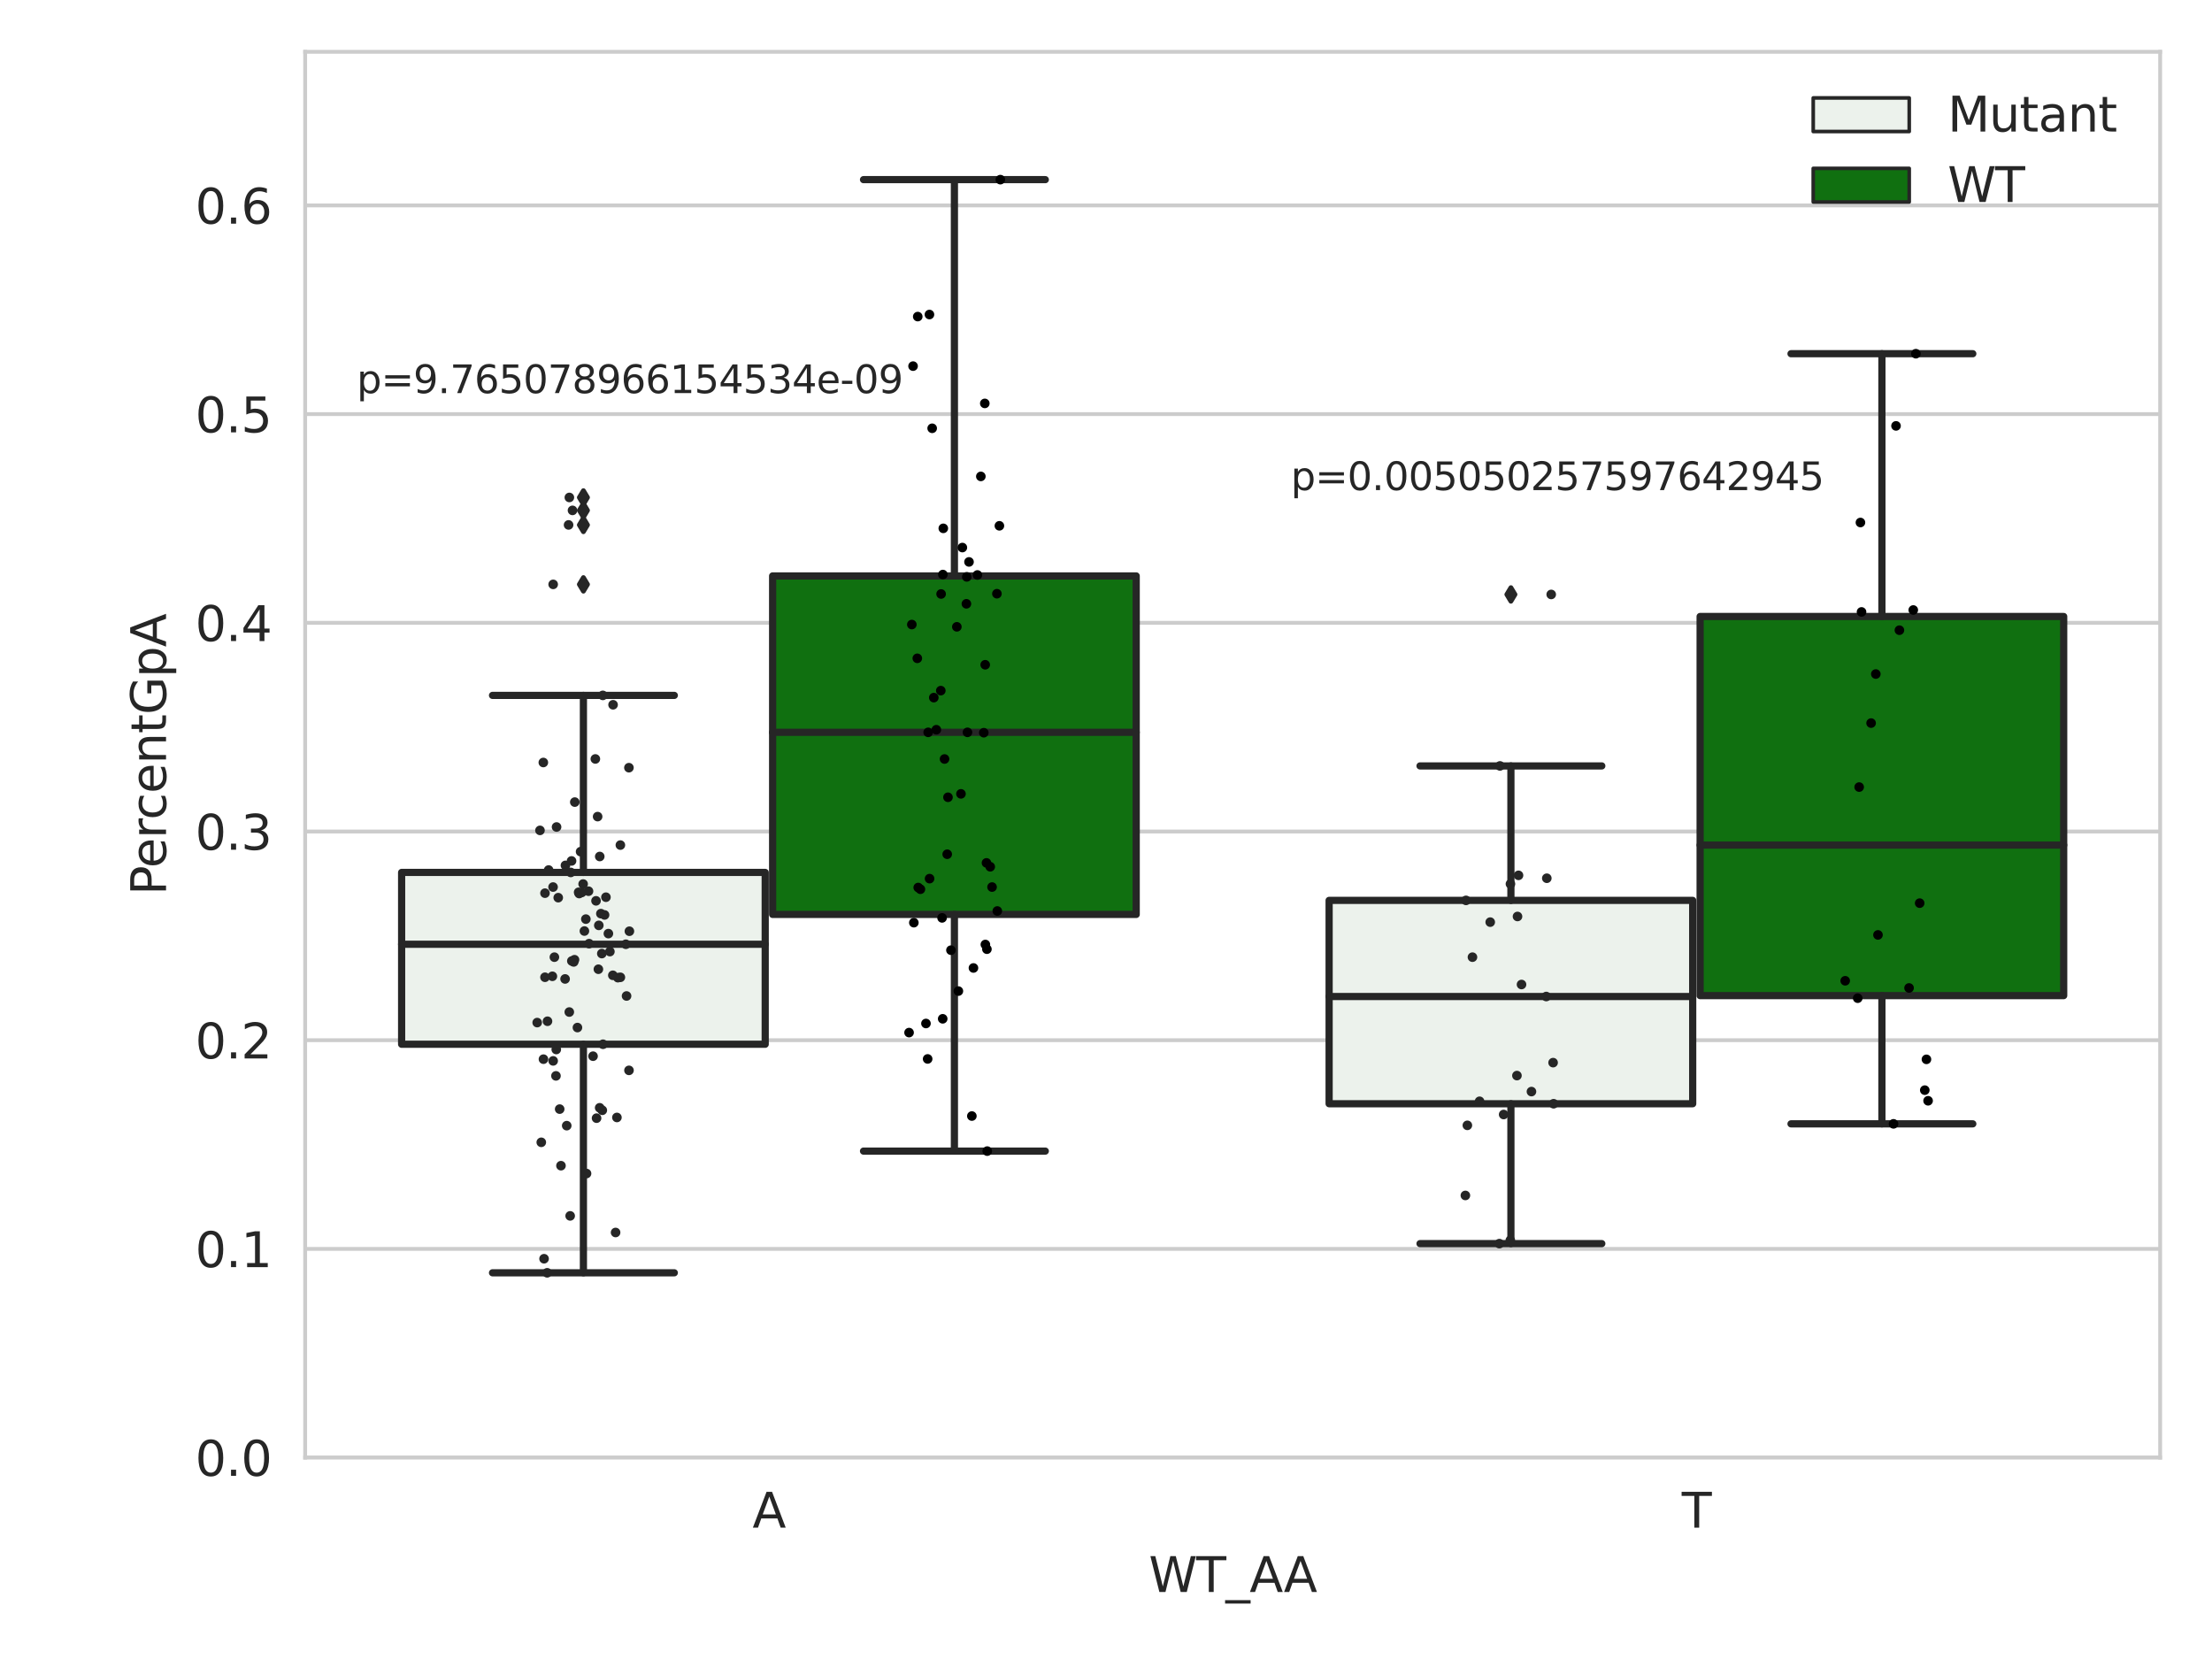 <?xml version="1.0" encoding="utf-8" standalone="no"?>
<!DOCTYPE svg PUBLIC "-//W3C//DTD SVG 1.1//EN"
  "http://www.w3.org/Graphics/SVG/1.1/DTD/svg11.dtd">
<svg xmlns:xlink="http://www.w3.org/1999/xlink" width="460.8pt" height="345.6pt" viewBox="0 0 460.8 345.6" xmlns="http://www.w3.org/2000/svg" version="1.1">
 <defs>
  <style type="text/css">*{stroke-linejoin: round; stroke-linecap: butt}</style>
 </defs>
 <g id="figure_1">
  <g id="patch_1">
   <path d="M 0 345.6 
L 460.8 345.6 
L 460.8 0 
L 0 0 
z
" style="fill: #ffffff"/>
  </g>
  <g id="axes_1">
   <g id="patch_2">
    <path d="M 63.571 303.64 
L 450 303.64 
L 450 10.8 
L 63.571 10.8 
z
" style="fill: #ffffff"/>
   </g>
   <g id="matplotlib.axis_1">
    <g id="xtick_1">
     <g id="text_1">
      <!-- A -->
      <g style="fill: #262626" transform="translate(156.758 318.238)scale(0.1 -0.1)">
       <defs>
        <path id="DejaVuSans-41" d="M 2188 4044 
L 1331 1722 
L 3047 1722 
L 2188 4044 
z
M 1831 4666 
L 2547 4666 
L 4325 0 
L 3669 0 
L 3244 1197 
L 1141 1197 
L 716 0 
L 50 0 
L 1831 4666 
z
" transform="scale(0.016)"/>
       </defs>
       <use xlink:href="#DejaVuSans-41"/>
      </g>
     </g>
    </g>
    <g id="xtick_2">
     <g id="text_2">
      <!-- T -->
      <g style="fill: #262626" transform="translate(350.339 318.238)scale(0.1 -0.1)">
       <defs>
        <path id="DejaVuSans-54" d="M -19 4666 
L 3928 4666 
L 3928 4134 
L 2272 4134 
L 2272 0 
L 1638 0 
L 1638 4134 
L -19 4134 
L -19 4666 
z
" transform="scale(0.016)"/>
       </defs>
       <use xlink:href="#DejaVuSans-54"/>
      </g>
     </g>
    </g>
    <g id="text_3">
     <!-- WT_AA -->
     <g style="fill: #262626" transform="translate(239.31 331.638)scale(0.1 -0.1)">
      <defs>
       <path id="DejaVuSans-57" d="M 213 4666 
L 850 4666 
L 1831 722 
L 2809 4666 
L 3519 4666 
L 4500 722 
L 5478 4666 
L 6119 4666 
L 4947 0 
L 4153 0 
L 3169 4050 
L 2175 0 
L 1381 0 
L 213 4666 
z
" transform="scale(0.016)"/>
       <path id="DejaVuSans-5f" d="M 3263 -1063 
L 3263 -1509 
L -63 -1509 
L -63 -1063 
L 3263 -1063 
z
" transform="scale(0.016)"/>
      </defs>
      <use xlink:href="#DejaVuSans-57"/>
      <use xlink:href="#DejaVuSans-54" x="98.877"/>
      <use xlink:href="#DejaVuSans-5f" x="159.961"/>
      <use xlink:href="#DejaVuSans-41" x="209.961"/>
      <use xlink:href="#DejaVuSans-41" x="281.119"/>
     </g>
    </g>
   </g>
   <g id="matplotlib.axis_2">
    <g id="ytick_1">
     <g id="line2d_1">
      <path d="M 63.571 303.64 
L 450 303.64 
" clip-path="url(#p029be965ed)" style="fill: none; stroke: #cccccc; stroke-width: 0.8; stroke-linecap: round"/>
     </g>
     <g id="text_4">
      <!-- 0.0 -->
      <g style="fill: #262626" transform="translate(40.668 307.439)scale(0.1 -0.1)">
       <defs>
        <path id="DejaVuSans-30" d="M 2034 4250 
Q 1547 4250 1301 3770 
Q 1056 3291 1056 2328 
Q 1056 1369 1301 889 
Q 1547 409 2034 409 
Q 2525 409 2770 889 
Q 3016 1369 3016 2328 
Q 3016 3291 2770 3770 
Q 2525 4250 2034 4250 
z
M 2034 4750 
Q 2819 4750 3233 4129 
Q 3647 3509 3647 2328 
Q 3647 1150 3233 529 
Q 2819 -91 2034 -91 
Q 1250 -91 836 529 
Q 422 1150 422 2328 
Q 422 3509 836 4129 
Q 1250 4750 2034 4750 
z
" transform="scale(0.016)"/>
        <path id="DejaVuSans-2e" d="M 684 794 
L 1344 794 
L 1344 0 
L 684 0 
L 684 794 
z
" transform="scale(0.016)"/>
       </defs>
       <use xlink:href="#DejaVuSans-30"/>
       <use xlink:href="#DejaVuSans-2e" x="63.623"/>
       <use xlink:href="#DejaVuSans-30" x="95.41"/>
      </g>
     </g>
    </g>
    <g id="ytick_2">
     <g id="line2d_2">
      <path d="M 63.571 260.165 
L 450 260.165 
" clip-path="url(#p029be965ed)" style="fill: none; stroke: #cccccc; stroke-width: 0.8; stroke-linecap: round"/>
     </g>
     <g id="text_5">
      <!-- 0.1 -->
      <g style="fill: #262626" transform="translate(40.668 263.965)scale(0.1 -0.1)">
       <defs>
        <path id="DejaVuSans-31" d="M 794 531 
L 1825 531 
L 1825 4091 
L 703 3866 
L 703 4441 
L 1819 4666 
L 2450 4666 
L 2450 531 
L 3481 531 
L 3481 0 
L 794 0 
L 794 531 
z
" transform="scale(0.016)"/>
       </defs>
       <use xlink:href="#DejaVuSans-30"/>
       <use xlink:href="#DejaVuSans-2e" x="63.623"/>
       <use xlink:href="#DejaVuSans-31" x="95.41"/>
      </g>
     </g>
    </g>
    <g id="ytick_3">
     <g id="line2d_3">
      <path d="M 63.571 216.691 
L 450 216.691 
" clip-path="url(#p029be965ed)" style="fill: none; stroke: #cccccc; stroke-width: 0.8; stroke-linecap: round"/>
     </g>
     <g id="text_6">
      <!-- 0.2 -->
      <g style="fill: #262626" transform="translate(40.668 220.49)scale(0.1 -0.1)">
       <defs>
        <path id="DejaVuSans-32" d="M 1228 531 
L 3431 531 
L 3431 0 
L 469 0 
L 469 531 
Q 828 903 1448 1529 
Q 2069 2156 2228 2338 
Q 2531 2678 2651 2914 
Q 2772 3150 2772 3378 
Q 2772 3750 2511 3984 
Q 2250 4219 1831 4219 
Q 1534 4219 1204 4116 
Q 875 4013 500 3803 
L 500 4441 
Q 881 4594 1212 4672 
Q 1544 4750 1819 4750 
Q 2544 4750 2975 4387 
Q 3406 4025 3406 3419 
Q 3406 3131 3298 2873 
Q 3191 2616 2906 2266 
Q 2828 2175 2409 1742 
Q 1991 1309 1228 531 
z
" transform="scale(0.016)"/>
       </defs>
       <use xlink:href="#DejaVuSans-30"/>
       <use xlink:href="#DejaVuSans-2e" x="63.623"/>
       <use xlink:href="#DejaVuSans-32" x="95.41"/>
      </g>
     </g>
    </g>
    <g id="ytick_4">
     <g id="line2d_4">
      <path d="M 63.571 173.216 
L 450 173.216 
" clip-path="url(#p029be965ed)" style="fill: none; stroke: #cccccc; stroke-width: 0.8; stroke-linecap: round"/>
     </g>
     <g id="text_7">
      <!-- 0.3 -->
      <g style="fill: #262626" transform="translate(40.668 177.015)scale(0.1 -0.1)">
       <defs>
        <path id="DejaVuSans-33" d="M 2597 2516 
Q 3050 2419 3304 2112 
Q 3559 1806 3559 1356 
Q 3559 666 3084 287 
Q 2609 -91 1734 -91 
Q 1441 -91 1130 -33 
Q 819 25 488 141 
L 488 750 
Q 750 597 1062 519 
Q 1375 441 1716 441 
Q 2309 441 2620 675 
Q 2931 909 2931 1356 
Q 2931 1769 2642 2001 
Q 2353 2234 1838 2234 
L 1294 2234 
L 1294 2753 
L 1863 2753 
Q 2328 2753 2575 2939 
Q 2822 3125 2822 3475 
Q 2822 3834 2567 4026 
Q 2313 4219 1838 4219 
Q 1578 4219 1281 4162 
Q 984 4106 628 3988 
L 628 4550 
Q 988 4650 1302 4700 
Q 1616 4750 1894 4750 
Q 2613 4750 3031 4423 
Q 3450 4097 3450 3541 
Q 3450 3153 3228 2886 
Q 3006 2619 2597 2516 
z
" transform="scale(0.016)"/>
       </defs>
       <use xlink:href="#DejaVuSans-30"/>
       <use xlink:href="#DejaVuSans-2e" x="63.623"/>
       <use xlink:href="#DejaVuSans-33" x="95.41"/>
      </g>
     </g>
    </g>
    <g id="ytick_5">
     <g id="line2d_5">
      <path d="M 63.571 129.741 
L 450 129.741 
" clip-path="url(#p029be965ed)" style="fill: none; stroke: #cccccc; stroke-width: 0.8; stroke-linecap: round"/>
     </g>
     <g id="text_8">
      <!-- 0.4 -->
      <g style="fill: #262626" transform="translate(40.668 133.541)scale(0.1 -0.1)">
       <defs>
        <path id="DejaVuSans-34" d="M 2419 4116 
L 825 1625 
L 2419 1625 
L 2419 4116 
z
M 2253 4666 
L 3047 4666 
L 3047 1625 
L 3713 1625 
L 3713 1100 
L 3047 1100 
L 3047 0 
L 2419 0 
L 2419 1100 
L 313 1100 
L 313 1709 
L 2253 4666 
z
" transform="scale(0.016)"/>
       </defs>
       <use xlink:href="#DejaVuSans-30"/>
       <use xlink:href="#DejaVuSans-2e" x="63.623"/>
       <use xlink:href="#DejaVuSans-34" x="95.41"/>
      </g>
     </g>
    </g>
    <g id="ytick_6">
     <g id="line2d_6">
      <path d="M 63.571 86.267 
L 450 86.267 
" clip-path="url(#p029be965ed)" style="fill: none; stroke: #cccccc; stroke-width: 0.8; stroke-linecap: round"/>
     </g>
     <g id="text_9">
      <!-- 0.5 -->
      <g style="fill: #262626" transform="translate(40.668 90.066)scale(0.1 -0.1)">
       <defs>
        <path id="DejaVuSans-35" d="M 691 4666 
L 3169 4666 
L 3169 4134 
L 1269 4134 
L 1269 2991 
Q 1406 3038 1543 3061 
Q 1681 3084 1819 3084 
Q 2600 3084 3056 2656 
Q 3513 2228 3513 1497 
Q 3513 744 3044 326 
Q 2575 -91 1722 -91 
Q 1428 -91 1123 -41 
Q 819 9 494 109 
L 494 744 
Q 775 591 1075 516 
Q 1375 441 1709 441 
Q 2250 441 2565 725 
Q 2881 1009 2881 1497 
Q 2881 1984 2565 2268 
Q 2250 2553 1709 2553 
Q 1456 2553 1204 2497 
Q 953 2441 691 2322 
L 691 4666 
z
" transform="scale(0.016)"/>
       </defs>
       <use xlink:href="#DejaVuSans-30"/>
       <use xlink:href="#DejaVuSans-2e" x="63.623"/>
       <use xlink:href="#DejaVuSans-35" x="95.41"/>
      </g>
     </g>
    </g>
    <g id="ytick_7">
     <g id="line2d_7">
      <path d="M 63.571 42.792 
L 450 42.792 
" clip-path="url(#p029be965ed)" style="fill: none; stroke: #cccccc; stroke-width: 0.8; stroke-linecap: round"/>
     </g>
     <g id="text_10">
      <!-- 0.6 -->
      <g style="fill: #262626" transform="translate(40.668 46.591)scale(0.1 -0.1)">
       <defs>
        <path id="DejaVuSans-36" d="M 2113 2584 
Q 1688 2584 1439 2293 
Q 1191 2003 1191 1497 
Q 1191 994 1439 701 
Q 1688 409 2113 409 
Q 2538 409 2786 701 
Q 3034 994 3034 1497 
Q 3034 2003 2786 2293 
Q 2538 2584 2113 2584 
z
M 3366 4563 
L 3366 3988 
Q 3128 4100 2886 4159 
Q 2644 4219 2406 4219 
Q 1781 4219 1451 3797 
Q 1122 3375 1075 2522 
Q 1259 2794 1537 2939 
Q 1816 3084 2150 3084 
Q 2853 3084 3261 2657 
Q 3669 2231 3669 1497 
Q 3669 778 3244 343 
Q 2819 -91 2113 -91 
Q 1303 -91 875 529 
Q 447 1150 447 2328 
Q 447 3434 972 4092 
Q 1497 4750 2381 4750 
Q 2619 4750 2861 4703 
Q 3103 4656 3366 4563 
z
" transform="scale(0.016)"/>
       </defs>
       <use xlink:href="#DejaVuSans-30"/>
       <use xlink:href="#DejaVuSans-2e" x="63.623"/>
       <use xlink:href="#DejaVuSans-36" x="95.41"/>
      </g>
     </g>
    </g>
    <g id="text_11">
     <!-- PercentGpA -->
     <g style="fill: #262626" transform="translate(34.588 186.497)rotate(-90)scale(0.1 -0.1)">
      <defs>
       <path id="DejaVuSans-50" d="M 1259 4147 
L 1259 2394 
L 2053 2394 
Q 2494 2394 2734 2622 
Q 2975 2850 2975 3272 
Q 2975 3691 2734 3919 
Q 2494 4147 2053 4147 
L 1259 4147 
z
M 628 4666 
L 2053 4666 
Q 2838 4666 3239 4311 
Q 3641 3956 3641 3272 
Q 3641 2581 3239 2228 
Q 2838 1875 2053 1875 
L 1259 1875 
L 1259 0 
L 628 0 
L 628 4666 
z
" transform="scale(0.016)"/>
       <path id="DejaVuSans-65" d="M 3597 1894 
L 3597 1613 
L 953 1613 
Q 991 1019 1311 708 
Q 1631 397 2203 397 
Q 2534 397 2845 478 
Q 3156 559 3463 722 
L 3463 178 
Q 3153 47 2828 -22 
Q 2503 -91 2169 -91 
Q 1331 -91 842 396 
Q 353 884 353 1716 
Q 353 2575 817 3079 
Q 1281 3584 2069 3584 
Q 2775 3584 3186 3129 
Q 3597 2675 3597 1894 
z
M 3022 2063 
Q 3016 2534 2758 2815 
Q 2500 3097 2075 3097 
Q 1594 3097 1305 2825 
Q 1016 2553 972 2059 
L 3022 2063 
z
" transform="scale(0.016)"/>
       <path id="DejaVuSans-72" d="M 2631 2963 
Q 2534 3019 2420 3045 
Q 2306 3072 2169 3072 
Q 1681 3072 1420 2755 
Q 1159 2438 1159 1844 
L 1159 0 
L 581 0 
L 581 3500 
L 1159 3500 
L 1159 2956 
Q 1341 3275 1631 3429 
Q 1922 3584 2338 3584 
Q 2397 3584 2469 3576 
Q 2541 3569 2628 3553 
L 2631 2963 
z
" transform="scale(0.016)"/>
       <path id="DejaVuSans-63" d="M 3122 3366 
L 3122 2828 
Q 2878 2963 2633 3030 
Q 2388 3097 2138 3097 
Q 1578 3097 1268 2742 
Q 959 2388 959 1747 
Q 959 1106 1268 751 
Q 1578 397 2138 397 
Q 2388 397 2633 464 
Q 2878 531 3122 666 
L 3122 134 
Q 2881 22 2623 -34 
Q 2366 -91 2075 -91 
Q 1284 -91 818 406 
Q 353 903 353 1747 
Q 353 2603 823 3093 
Q 1294 3584 2113 3584 
Q 2378 3584 2631 3529 
Q 2884 3475 3122 3366 
z
" transform="scale(0.016)"/>
       <path id="DejaVuSans-6e" d="M 3513 2113 
L 3513 0 
L 2938 0 
L 2938 2094 
Q 2938 2591 2744 2837 
Q 2550 3084 2163 3084 
Q 1697 3084 1428 2787 
Q 1159 2491 1159 1978 
L 1159 0 
L 581 0 
L 581 3500 
L 1159 3500 
L 1159 2956 
Q 1366 3272 1645 3428 
Q 1925 3584 2291 3584 
Q 2894 3584 3203 3211 
Q 3513 2838 3513 2113 
z
" transform="scale(0.016)"/>
       <path id="DejaVuSans-74" d="M 1172 4494 
L 1172 3500 
L 2356 3500 
L 2356 3053 
L 1172 3053 
L 1172 1153 
Q 1172 725 1289 603 
Q 1406 481 1766 481 
L 2356 481 
L 2356 0 
L 1766 0 
Q 1100 0 847 248 
Q 594 497 594 1153 
L 594 3053 
L 172 3053 
L 172 3500 
L 594 3500 
L 594 4494 
L 1172 4494 
z
" transform="scale(0.016)"/>
       <path id="DejaVuSans-47" d="M 3809 666 
L 3809 1919 
L 2778 1919 
L 2778 2438 
L 4434 2438 
L 4434 434 
Q 4069 175 3628 42 
Q 3188 -91 2688 -91 
Q 1594 -91 976 548 
Q 359 1188 359 2328 
Q 359 3472 976 4111 
Q 1594 4750 2688 4750 
Q 3144 4750 3555 4637 
Q 3966 4525 4313 4306 
L 4313 3634 
Q 3963 3931 3569 4081 
Q 3175 4231 2741 4231 
Q 1884 4231 1454 3753 
Q 1025 3275 1025 2328 
Q 1025 1384 1454 906 
Q 1884 428 2741 428 
Q 3075 428 3337 486 
Q 3600 544 3809 666 
z
" transform="scale(0.016)"/>
       <path id="DejaVuSans-70" d="M 1159 525 
L 1159 -1331 
L 581 -1331 
L 581 3500 
L 1159 3500 
L 1159 2969 
Q 1341 3281 1617 3432 
Q 1894 3584 2278 3584 
Q 2916 3584 3314 3078 
Q 3713 2572 3713 1747 
Q 3713 922 3314 415 
Q 2916 -91 2278 -91 
Q 1894 -91 1617 61 
Q 1341 213 1159 525 
z
M 3116 1747 
Q 3116 2381 2855 2742 
Q 2594 3103 2138 3103 
Q 1681 3103 1420 2742 
Q 1159 2381 1159 1747 
Q 1159 1113 1420 752 
Q 1681 391 2138 391 
Q 2594 391 2855 752 
Q 3116 1113 3116 1747 
z
" transform="scale(0.016)"/>
      </defs>
      <use xlink:href="#DejaVuSans-50"/>
      <use xlink:href="#DejaVuSans-65" x="56.678"/>
      <use xlink:href="#DejaVuSans-72" x="118.201"/>
      <use xlink:href="#DejaVuSans-63" x="157.064"/>
      <use xlink:href="#DejaVuSans-65" x="212.045"/>
      <use xlink:href="#DejaVuSans-6e" x="273.568"/>
      <use xlink:href="#DejaVuSans-74" x="336.947"/>
      <use xlink:href="#DejaVuSans-47" x="376.156"/>
      <use xlink:href="#DejaVuSans-70" x="453.646"/>
      <use xlink:href="#DejaVuSans-41" x="517.123"/>
     </g>
    </g>
   </g>
   <g id="patch_3">
    <path d="M 83.666 217.538 
L 159.406 217.538 
L 159.406 181.742 
L 83.666 181.742 
L 83.666 217.538 
z
" clip-path="url(#p029be965ed)" style="fill: #ecf2ec; stroke: #262626; stroke-width: 1.5; stroke-linejoin: miter"/>
   </g>
   <g id="patch_4">
    <path d="M 160.951 190.493 
L 236.691 190.493 
L 236.691 119.975 
L 160.951 119.975 
L 160.951 190.493 
z
" clip-path="url(#p029be965ed)" style="fill: #107010; stroke: #262626; stroke-width: 1.5; stroke-linejoin: miter"/>
   </g>
   <g id="patch_5">
    <path d="M 276.88 229.928 
L 352.62 229.928 
L 352.62 187.566 
L 276.88 187.566 
L 276.88 229.928 
z
" clip-path="url(#p029be965ed)" style="fill: #ecf2ec; stroke: #262626; stroke-width: 1.5; stroke-linejoin: miter"/>
   </g>
   <g id="patch_6">
    <path d="M 354.166 207.407 
L 429.906 207.407 
L 429.906 128.426 
L 354.166 128.426 
L 354.166 207.407 
z
" clip-path="url(#p029be965ed)" style="fill: #107010; stroke: #262626; stroke-width: 1.5; stroke-linejoin: miter"/>
   </g>
   <g id="patch_7">
    <path d="M 160.178 303.64 
L 160.178 303.64 
L 160.178 303.64 
L 160.178 303.64 
z
" clip-path="url(#p029be965ed)" style="fill: #ecf2ec; stroke: #262626; stroke-width: 0.75; stroke-linejoin: miter"/>
   </g>
   <g id="patch_8">
    <path d="M 160.178 303.64 
L 160.178 303.64 
L 160.178 303.64 
L 160.178 303.64 
z
" clip-path="url(#p029be965ed)" style="fill: #107010; stroke: #262626; stroke-width: 0.75; stroke-linejoin: miter"/>
   </g>
   <g id="PathCollection_1"/>
   <g id="PathCollection_2"/>
   <g id="line2d_8">
    <path d="M 121.536 217.538 
L 121.536 265.147 
" clip-path="url(#p029be965ed)" style="fill: none; stroke: #262626; stroke-width: 1.5; stroke-linecap: round"/>
   </g>
   <g id="line2d_9">
    <path d="M 121.536 181.742 
L 121.536 144.862 
" clip-path="url(#p029be965ed)" style="fill: none; stroke: #262626; stroke-width: 1.5; stroke-linecap: round"/>
   </g>
   <g id="line2d_10">
    <path d="M 102.601 265.147 
L 140.471 265.147 
" clip-path="url(#p029be965ed)" style="fill: none; stroke: #262626; stroke-width: 1.5; stroke-linecap: round"/>
   </g>
   <g id="line2d_11">
    <path d="M 102.601 144.862 
L 140.471 144.862 
" clip-path="url(#p029be965ed)" style="fill: none; stroke: #262626; stroke-width: 1.5; stroke-linecap: round"/>
   </g>
   <g id="line2d_12">
    <defs>
     <path id="mf6440ece28" d="M -0 1.414 
L 0.849 0 
L 0 -1.414 
L -0.849 -0 
z
" style="stroke: #262626; stroke-linejoin: miter"/>
    </defs>
    <g clip-path="url(#p029be965ed)">
     <use xlink:href="#mf6440ece28" x="121.536" y="109.35" style="fill: #262626; stroke: #262626; stroke-linejoin: miter"/>
     <use xlink:href="#mf6440ece28" x="121.536" y="121.736" style="fill: #262626; stroke: #262626; stroke-linejoin: miter"/>
     <use xlink:href="#mf6440ece28" x="121.536" y="106.322" style="fill: #262626; stroke: #262626; stroke-linejoin: miter"/>
     <use xlink:href="#mf6440ece28" x="121.536" y="103.629" style="fill: #262626; stroke: #262626; stroke-linejoin: miter"/>
    </g>
   </g>
   <g id="line2d_13">
    <path d="M 198.821 190.493 
L 198.821 239.796 
" clip-path="url(#p029be965ed)" style="fill: none; stroke: #262626; stroke-width: 1.5; stroke-linecap: round"/>
   </g>
   <g id="line2d_14">
    <path d="M 198.821 119.975 
L 198.821 37.422 
" clip-path="url(#p029be965ed)" style="fill: none; stroke: #262626; stroke-width: 1.5; stroke-linecap: round"/>
   </g>
   <g id="line2d_15">
    <path d="M 179.886 239.796 
L 217.756 239.796 
" clip-path="url(#p029be965ed)" style="fill: none; stroke: #262626; stroke-width: 1.5; stroke-linecap: round"/>
   </g>
   <g id="line2d_16">
    <path d="M 179.886 37.422 
L 217.756 37.422 
" clip-path="url(#p029be965ed)" style="fill: none; stroke: #262626; stroke-width: 1.5; stroke-linecap: round"/>
   </g>
   <g id="line2d_17"/>
   <g id="line2d_18">
    <path d="M 314.75 229.928 
L 314.75 259.07 
" clip-path="url(#p029be965ed)" style="fill: none; stroke: #262626; stroke-width: 1.5; stroke-linecap: round"/>
   </g>
   <g id="line2d_19">
    <path d="M 314.75 187.566 
L 314.75 159.555 
" clip-path="url(#p029be965ed)" style="fill: none; stroke: #262626; stroke-width: 1.5; stroke-linecap: round"/>
   </g>
   <g id="line2d_20">
    <path d="M 295.815 259.07 
L 333.685 259.07 
" clip-path="url(#p029be965ed)" style="fill: none; stroke: #262626; stroke-width: 1.5; stroke-linecap: round"/>
   </g>
   <g id="line2d_21">
    <path d="M 295.815 159.555 
L 333.685 159.555 
" clip-path="url(#p029be965ed)" style="fill: none; stroke: #262626; stroke-width: 1.5; stroke-linecap: round"/>
   </g>
   <g id="line2d_22">
    <g clip-path="url(#p029be965ed)">
     <use xlink:href="#mf6440ece28" x="314.75" y="123.834" style="fill: #262626; stroke: #262626; stroke-linejoin: miter"/>
    </g>
   </g>
   <g id="line2d_23">
    <path d="M 392.036 207.407 
L 392.036 234.117 
" clip-path="url(#p029be965ed)" style="fill: none; stroke: #262626; stroke-width: 1.5; stroke-linecap: round"/>
   </g>
   <g id="line2d_24">
    <path d="M 392.036 128.426 
L 392.036 73.684 
" clip-path="url(#p029be965ed)" style="fill: none; stroke: #262626; stroke-width: 1.5; stroke-linecap: round"/>
   </g>
   <g id="line2d_25">
    <path d="M 373.101 234.117 
L 410.971 234.117 
" clip-path="url(#p029be965ed)" style="fill: none; stroke: #262626; stroke-width: 1.5; stroke-linecap: round"/>
   </g>
   <g id="line2d_26">
    <path d="M 373.101 73.684 
L 410.971 73.684 
" clip-path="url(#p029be965ed)" style="fill: none; stroke: #262626; stroke-width: 1.5; stroke-linecap: round"/>
   </g>
   <g id="line2d_27"/>
   <g id="line2d_28">
    <path d="M 83.666 196.706 
L 159.406 196.706 
" clip-path="url(#p029be965ed)" style="fill: none; stroke: #262626; stroke-width: 1.5; stroke-linecap: round"/>
   </g>
   <g id="line2d_29">
    <path d="M 160.951 152.561 
L 236.691 152.561 
" clip-path="url(#p029be965ed)" style="fill: none; stroke: #262626; stroke-width: 1.5; stroke-linecap: round"/>
   </g>
   <g id="line2d_30">
    <path d="M 276.88 207.592 
L 352.62 207.592 
" clip-path="url(#p029be965ed)" style="fill: none; stroke: #262626; stroke-width: 1.5; stroke-linecap: round"/>
   </g>
   <g id="line2d_31">
    <path d="M 354.166 176.052 
L 429.906 176.052 
" clip-path="url(#p029be965ed)" style="fill: none; stroke: #262626; stroke-width: 1.5; stroke-linecap: round"/>
   </g>
   <g id="patch_9">
    <path d="M 63.571 303.64 
L 63.571 10.8 
" style="fill: none; stroke: #cccccc; stroke-width: 0.8; stroke-linejoin: miter; stroke-linecap: square"/>
   </g>
   <g id="patch_10">
    <path d="M 450 303.64 
L 450 10.8 
" style="fill: none; stroke: #cccccc; stroke-width: 0.8; stroke-linejoin: miter; stroke-linecap: square"/>
   </g>
   <g id="patch_11">
    <path d="M 63.571 303.64 
L 450 303.64 
" style="fill: none; stroke: #cccccc; stroke-width: 0.8; stroke-linejoin: miter; stroke-linecap: square"/>
   </g>
   <g id="patch_12">
    <path d="M 63.571 10.8 
L 450 10.8 
" style="fill: none; stroke: #cccccc; stroke-width: 0.8; stroke-linejoin: miter; stroke-linecap: square"/>
   </g>
   <g id="PathCollection_3">
    <defs>
     <path id="C0_0_fa22dbefb1" d="M 0 1 
C 0.265 1 0.52 0.895 0.707 0.707 
C 0.895 0.52 1 0.265 1 -0 
C 1 -0.265 0.895 -0.52 0.707 -0.707 
C 0.52 -0.895 0.265 -1 0 -1 
C -0.265 -1 -0.52 -0.895 -0.707 -0.707 
C -0.895 -0.52 -1 -0.265 -1 0 
C -1 0.265 -0.895 0.52 -0.707 0.707 
C -0.52 0.895 -0.265 1 0 1 
z
"/>
    </defs>
    <g clip-path="url(#p029be965ed)">
     <use xlink:href="#C0_0_fa22dbefb1" x="118.058" y="234.495" style="fill: #262626"/>
    </g>
    <g clip-path="url(#p029be965ed)">
     <use xlink:href="#C0_0_fa22dbefb1" x="125.371" y="198.647" style="fill: #262626"/>
    </g>
    <g clip-path="url(#p029be965ed)">
     <use xlink:href="#C0_0_fa22dbefb1" x="118.445" y="109.35" style="fill: #262626"/>
    </g>
    <g clip-path="url(#p029be965ed)">
     <use xlink:href="#C0_0_fa22dbefb1" x="116.861" y="242.834" style="fill: #262626"/>
    </g>
    <g clip-path="url(#p029be965ed)">
     <use xlink:href="#C0_0_fa22dbefb1" x="119.126" y="200.19" style="fill: #262626"/>
    </g>
    <g clip-path="url(#p029be965ed)">
     <use xlink:href="#C0_0_fa22dbefb1" x="124.655" y="201.908" style="fill: #262626"/>
    </g>
    <g clip-path="url(#p029be965ed)">
     <use xlink:href="#C0_0_fa22dbefb1" x="112.76" y="237.964" style="fill: #262626"/>
    </g>
    <g clip-path="url(#p029be965ed)">
     <use xlink:href="#C0_0_fa22dbefb1" x="125.58" y="144.862" style="fill: #262626"/>
    </g>
    <g clip-path="url(#p029be965ed)">
     <use xlink:href="#C0_0_fa22dbefb1" x="115.491" y="199.394" style="fill: #262626"/>
    </g>
    <g clip-path="url(#p029be965ed)">
     <use xlink:href="#C0_0_fa22dbefb1" x="113.339" y="262.217" style="fill: #262626"/>
    </g>
    <g clip-path="url(#p029be965ed)">
     <use xlink:href="#C0_0_fa22dbefb1" x="125.942" y="190.597" style="fill: #262626"/>
    </g>
    <g clip-path="url(#p029be965ed)">
     <use xlink:href="#C0_0_fa22dbefb1" x="124.023" y="158.103" style="fill: #262626"/>
    </g>
    <g clip-path="url(#p029be965ed)">
     <use xlink:href="#C0_0_fa22dbefb1" x="131.029" y="222.976" style="fill: #262626"/>
    </g>
    <g clip-path="url(#p029be965ed)">
     <use xlink:href="#C0_0_fa22dbefb1" x="124.743" y="192.771" style="fill: #262626"/>
    </g>
    <g clip-path="url(#p029be965ed)">
     <use xlink:href="#C0_0_fa22dbefb1" x="129.236" y="203.593" style="fill: #262626"/>
    </g>
    <g clip-path="url(#p029be965ed)">
     <use xlink:href="#C0_0_fa22dbefb1" x="115.882" y="218.63" style="fill: #262626"/>
    </g>
    <g clip-path="url(#p029be965ed)">
     <use xlink:href="#C0_0_fa22dbefb1" x="115.818" y="224.124" style="fill: #262626"/>
    </g>
    <g clip-path="url(#p029be965ed)">
     <use xlink:href="#C0_0_fa22dbefb1" x="123.541" y="220.024" style="fill: #262626"/>
    </g>
    <g clip-path="url(#p029be965ed)">
     <use xlink:href="#C0_0_fa22dbefb1" x="130.523" y="207.481" style="fill: #262626"/>
    </g>
    <g clip-path="url(#p029be965ed)">
     <use xlink:href="#C0_0_fa22dbefb1" x="115.234" y="221.002" style="fill: #262626"/>
    </g>
    <g clip-path="url(#p029be965ed)">
     <use xlink:href="#C0_0_fa22dbefb1" x="127.051" y="198.232" style="fill: #262626"/>
    </g>
    <g clip-path="url(#p029be965ed)">
     <use xlink:href="#C0_0_fa22dbefb1" x="126.228" y="186.905" style="fill: #262626"/>
    </g>
    <g clip-path="url(#p029be965ed)">
     <use xlink:href="#C0_0_fa22dbefb1" x="117.793" y="180.275" style="fill: #262626"/>
    </g>
    <g clip-path="url(#p029be965ed)">
     <use xlink:href="#C0_0_fa22dbefb1" x="120.657" y="186.143" style="fill: #262626"/>
    </g>
    <g clip-path="url(#p029be965ed)">
     <use xlink:href="#C0_0_fa22dbefb1" x="126.739" y="194.486" style="fill: #262626"/>
    </g>
    <g clip-path="url(#p029be965ed)">
     <use xlink:href="#C0_0_fa22dbefb1" x="124.275" y="232.934" style="fill: #262626"/>
    </g>
    <g clip-path="url(#p029be965ed)">
     <use xlink:href="#C0_0_fa22dbefb1" x="119.683" y="199.928" style="fill: #262626"/>
    </g>
    <g clip-path="url(#p029be965ed)">
     <use xlink:href="#C0_0_fa22dbefb1" x="115.235" y="121.736" style="fill: #262626"/>
    </g>
    <g clip-path="url(#p029be965ed)">
     <use xlink:href="#C0_0_fa22dbefb1" x="122.187" y="244.469" style="fill: #262626"/>
    </g>
    <g clip-path="url(#p029be965ed)">
     <use xlink:href="#C0_0_fa22dbefb1" x="128.239" y="256.749" style="fill: #262626"/>
    </g>
    <g clip-path="url(#p029be965ed)">
     <use xlink:href="#C0_0_fa22dbefb1" x="113.214" y="220.645" style="fill: #262626"/>
    </g>
    <g clip-path="url(#p029be965ed)">
     <use xlink:href="#C0_0_fa22dbefb1" x="120.948" y="177.414" style="fill: #262626"/>
    </g>
    <g clip-path="url(#p029be965ed)">
     <use xlink:href="#C0_0_fa22dbefb1" x="127.667" y="203.172" style="fill: #262626"/>
    </g>
    <g clip-path="url(#p029be965ed)">
     <use xlink:href="#C0_0_fa22dbefb1" x="124.164" y="187.66" style="fill: #262626"/>
    </g>
    <g clip-path="url(#p029be965ed)">
     <use xlink:href="#C0_0_fa22dbefb1" x="127.714" y="146.816" style="fill: #262626"/>
    </g>
    <g clip-path="url(#p029be965ed)">
     <use xlink:href="#C0_0_fa22dbefb1" x="117.719" y="203.932" style="fill: #262626"/>
    </g>
    <g clip-path="url(#p029be965ed)">
     <use xlink:href="#C0_0_fa22dbefb1" x="128.712" y="203.666" style="fill: #262626"/>
    </g>
    <g clip-path="url(#p029be965ed)">
     <use xlink:href="#C0_0_fa22dbefb1" x="124.922" y="230.772" style="fill: #262626"/>
    </g>
    <g clip-path="url(#p029be965ed)">
     <use xlink:href="#C0_0_fa22dbefb1" x="114.051" y="212.745" style="fill: #262626"/>
    </g>
    <g clip-path="url(#p029be965ed)">
     <use xlink:href="#C0_0_fa22dbefb1" x="119.264" y="106.322" style="fill: #262626"/>
    </g>
    <g clip-path="url(#p029be965ed)">
     <use xlink:href="#C0_0_fa22dbefb1" x="113.531" y="186.064" style="fill: #262626"/>
    </g>
    <g clip-path="url(#p029be965ed)">
     <use xlink:href="#C0_0_fa22dbefb1" x="112.488" y="172.983" style="fill: #262626"/>
    </g>
    <g clip-path="url(#p029be965ed)">
     <use xlink:href="#C0_0_fa22dbefb1" x="120.539" y="185.877" style="fill: #262626"/>
    </g>
    <g clip-path="url(#p029be965ed)">
     <use xlink:href="#C0_0_fa22dbefb1" x="119.064" y="179.348" style="fill: #262626"/>
    </g>
    <g clip-path="url(#p029be965ed)">
     <use xlink:href="#C0_0_fa22dbefb1" x="118.595" y="210.826" style="fill: #262626"/>
    </g>
    <g clip-path="url(#p029be965ed)">
     <use xlink:href="#C0_0_fa22dbefb1" x="124.939" y="178.424" style="fill: #262626"/>
    </g>
    <g clip-path="url(#p029be965ed)">
     <use xlink:href="#C0_0_fa22dbefb1" x="122.72" y="196.581" style="fill: #262626"/>
    </g>
    <g clip-path="url(#p029be965ed)">
     <use xlink:href="#C0_0_fa22dbefb1" x="120.291" y="214.057" style="fill: #262626"/>
    </g>
    <g clip-path="url(#p029be965ed)">
     <use xlink:href="#C0_0_fa22dbefb1" x="128.515" y="232.787" style="fill: #262626"/>
    </g>
    <g clip-path="url(#p029be965ed)">
     <use xlink:href="#C0_0_fa22dbefb1" x="122.598" y="185.651" style="fill: #262626"/>
    </g>
    <g clip-path="url(#p029be965ed)">
     <use xlink:href="#C0_0_fa22dbefb1" x="122.046" y="191.466" style="fill: #262626"/>
    </g>
    <g clip-path="url(#p029be965ed)">
     <use xlink:href="#C0_0_fa22dbefb1" x="114.291" y="181.242" style="fill: #262626"/>
    </g>
    <g clip-path="url(#p029be965ed)">
     <use xlink:href="#C0_0_fa22dbefb1" x="116.29" y="187" style="fill: #262626"/>
    </g>
    <g clip-path="url(#p029be965ed)">
     <use xlink:href="#C0_0_fa22dbefb1" x="118.776" y="253.29" style="fill: #262626"/>
    </g>
    <g clip-path="url(#p029be965ed)">
     <use xlink:href="#C0_0_fa22dbefb1" x="119.741" y="167.092" style="fill: #262626"/>
    </g>
    <g clip-path="url(#p029be965ed)">
     <use xlink:href="#C0_0_fa22dbefb1" x="113.985" y="265.147" style="fill: #262626"/>
    </g>
    <g clip-path="url(#p029be965ed)">
     <use xlink:href="#C0_0_fa22dbefb1" x="121.196" y="185.914" style="fill: #262626"/>
    </g>
    <g clip-path="url(#p029be965ed)">
     <use xlink:href="#C0_0_fa22dbefb1" x="115.072" y="203.38" style="fill: #262626"/>
    </g>
    <g clip-path="url(#p029be965ed)">
     <use xlink:href="#C0_0_fa22dbefb1" x="118.609" y="103.629" style="fill: #262626"/>
    </g>
    <g clip-path="url(#p029be965ed)">
     <use xlink:href="#C0_0_fa22dbefb1" x="121.478" y="184.159" style="fill: #262626"/>
    </g>
    <g clip-path="url(#p029be965ed)">
     <use xlink:href="#C0_0_fa22dbefb1" x="115.214" y="184.787" style="fill: #262626"/>
    </g>
    <g clip-path="url(#p029be965ed)">
     <use xlink:href="#C0_0_fa22dbefb1" x="129.236" y="176.046" style="fill: #262626"/>
    </g>
    <g clip-path="url(#p029be965ed)">
     <use xlink:href="#C0_0_fa22dbefb1" x="131.016" y="159.923" style="fill: #262626"/>
    </g>
    <g clip-path="url(#p029be965ed)">
     <use xlink:href="#C0_0_fa22dbefb1" x="130.378" y="196.706" style="fill: #262626"/>
    </g>
    <g clip-path="url(#p029be965ed)">
     <use xlink:href="#C0_0_fa22dbefb1" x="116.591" y="231.047" style="fill: #262626"/>
    </g>
    <g clip-path="url(#p029be965ed)">
     <use xlink:href="#C0_0_fa22dbefb1" x="118.896" y="181.742" style="fill: #262626"/>
    </g>
    <g clip-path="url(#p029be965ed)">
     <use xlink:href="#C0_0_fa22dbefb1" x="113.186" y="158.842" style="fill: #262626"/>
    </g>
    <g clip-path="url(#p029be965ed)">
     <use xlink:href="#C0_0_fa22dbefb1" x="125.619" y="217.538" style="fill: #262626"/>
    </g>
    <g clip-path="url(#p029be965ed)">
     <use xlink:href="#C0_0_fa22dbefb1" x="125.47" y="231.291" style="fill: #262626"/>
    </g>
    <g clip-path="url(#p029be965ed)">
     <use xlink:href="#C0_0_fa22dbefb1" x="113.532" y="203.579" style="fill: #262626"/>
    </g>
    <g clip-path="url(#p029be965ed)">
     <use xlink:href="#C0_0_fa22dbefb1" x="124.496" y="170.114" style="fill: #262626"/>
    </g>
    <g clip-path="url(#p029be965ed)">
     <use xlink:href="#C0_0_fa22dbefb1" x="119.515" y="200.385" style="fill: #262626"/>
    </g>
    <g clip-path="url(#p029be965ed)">
     <use xlink:href="#C0_0_fa22dbefb1" x="125.175" y="190.327" style="fill: #262626"/>
    </g>
    <g clip-path="url(#p029be965ed)">
     <use xlink:href="#C0_0_fa22dbefb1" x="111.908" y="213.023" style="fill: #262626"/>
    </g>
    <g clip-path="url(#p029be965ed)">
     <use xlink:href="#C0_0_fa22dbefb1" x="121.742" y="193.95" style="fill: #262626"/>
    </g>
    <g clip-path="url(#p029be965ed)">
     <use xlink:href="#C0_0_fa22dbefb1" x="131.115" y="193.991" style="fill: #262626"/>
    </g>
    <g clip-path="url(#p029be965ed)">
     <use xlink:href="#C0_0_fa22dbefb1" x="115.942" y="172.278" style="fill: #262626"/>
    </g>
   </g>
   <g id="PathCollection_4">
    <defs>
     <path id="C1_0_a624c27f42" d="M 0 1 
C 0.265 1 0.52 0.895 0.707 0.707 
C 0.895 0.52 1 0.265 1 -0 
C 1 -0.265 0.895 -0.52 0.707 -0.707 
C 0.52 -0.895 0.265 -1 0 -1 
C -0.265 -1 -0.52 -0.895 -0.707 -0.707 
C -0.895 -0.52 -1 -0.265 -1 0 
C -1 0.265 -0.895 0.52 -0.707 0.707 
C -0.52 0.895 -0.265 1 0 1 
z
"/>
    </defs>
    <g clip-path="url(#p029be965ed)">
     <use xlink:href="#C1_0_a624c27f42" x="205.237" y="138.482"/>
    </g>
    <g clip-path="url(#p029be965ed)">
     <use xlink:href="#C1_0_a624c27f42" x="195.057" y="152.017"/>
    </g>
    <g clip-path="url(#p029be965ed)">
     <use xlink:href="#C1_0_a624c27f42" x="208.192" y="109.534"/>
    </g>
    <g clip-path="url(#p029be965ed)">
     <use xlink:href="#C1_0_a624c27f42" x="197.321" y="177.952"/>
    </g>
    <g clip-path="url(#p029be965ed)">
     <use xlink:href="#C1_0_a624c27f42" x="196.42" y="119.689"/>
    </g>
    <g clip-path="url(#p029be965ed)">
     <use xlink:href="#C1_0_a624c27f42" x="206.284" y="180.561"/>
    </g>
    <g clip-path="url(#p029be965ed)">
     <use xlink:href="#C1_0_a624c27f42" x="205.152" y="84.038"/>
    </g>
    <g clip-path="url(#p029be965ed)">
     <use xlink:href="#C1_0_a624c27f42" x="191.284" y="184.886"/>
    </g>
    <g clip-path="url(#p029be965ed)">
     <use xlink:href="#C1_0_a624c27f42" x="201.319" y="125.785"/>
    </g>
    <g clip-path="url(#p029be965ed)">
     <use xlink:href="#C1_0_a624c27f42" x="191.092" y="137.14"/>
    </g>
    <g clip-path="url(#p029be965ed)">
     <use xlink:href="#C1_0_a624c27f42" x="204.328" y="99.244"/>
    </g>
    <g clip-path="url(#p029be965ed)">
     <use xlink:href="#C1_0_a624c27f42" x="196.381" y="212.234"/>
    </g>
    <g clip-path="url(#p029be965ed)">
     <use xlink:href="#C1_0_a624c27f42" x="193.646" y="183.034"/>
    </g>
    <g clip-path="url(#p029be965ed)">
     <use xlink:href="#C1_0_a624c27f42" x="202.788" y="201.645"/>
    </g>
    <g clip-path="url(#p029be965ed)">
     <use xlink:href="#C1_0_a624c27f42" x="205.271" y="196.757"/>
    </g>
    <g clip-path="url(#p029be965ed)">
     <use xlink:href="#C1_0_a624c27f42" x="196.254" y="191.211"/>
    </g>
    <g clip-path="url(#p029be965ed)">
     <use xlink:href="#C1_0_a624c27f42" x="189.95" y="130.104"/>
    </g>
    <g clip-path="url(#p029be965ed)">
     <use xlink:href="#C1_0_a624c27f42" x="204.942" y="152.638"/>
    </g>
    <g clip-path="url(#p029be965ed)">
     <use xlink:href="#C1_0_a624c27f42" x="196.765" y="158.113"/>
    </g>
    <g clip-path="url(#p029be965ed)">
     <use xlink:href="#C1_0_a624c27f42" x="205.592" y="197.733"/>
    </g>
    <g clip-path="url(#p029be965ed)">
     <use xlink:href="#C1_0_a624c27f42" x="193.246" y="220.596"/>
    </g>
    <g clip-path="url(#p029be965ed)">
     <use xlink:href="#C1_0_a624c27f42" x="200.186" y="165.376"/>
    </g>
    <g clip-path="url(#p029be965ed)">
     <use xlink:href="#C1_0_a624c27f42" x="202.456" y="232.492"/>
    </g>
    <g clip-path="url(#p029be965ed)">
     <use xlink:href="#C1_0_a624c27f42" x="191.184" y="65.951"/>
    </g>
    <g clip-path="url(#p029be965ed)">
     <use xlink:href="#C1_0_a624c27f42" x="194.527" y="145.327"/>
    </g>
    <g clip-path="url(#p029be965ed)">
     <use xlink:href="#C1_0_a624c27f42" x="208.392" y="37.422"/>
    </g>
    <g clip-path="url(#p029be965ed)">
     <use xlink:href="#C1_0_a624c27f42" x="205.661" y="239.796"/>
    </g>
    <g clip-path="url(#p029be965ed)">
     <use xlink:href="#C1_0_a624c27f42" x="199.649" y="206.462"/>
    </g>
    <g clip-path="url(#p029be965ed)">
     <use xlink:href="#C1_0_a624c27f42" x="190.371" y="192.211"/>
    </g>
    <g clip-path="url(#p029be965ed)">
     <use xlink:href="#C1_0_a624c27f42" x="196.05" y="123.739"/>
    </g>
    <g clip-path="url(#p029be965ed)">
     <use xlink:href="#C1_0_a624c27f42" x="206.663" y="184.79"/>
    </g>
    <g clip-path="url(#p029be965ed)">
     <use xlink:href="#C1_0_a624c27f42" x="195.985" y="143.87"/>
    </g>
    <g clip-path="url(#p029be965ed)">
     <use xlink:href="#C1_0_a624c27f42" x="194.189" y="89.221"/>
    </g>
    <g clip-path="url(#p029be965ed)">
     <use xlink:href="#C1_0_a624c27f42" x="201.542" y="152.561"/>
    </g>
    <g clip-path="url(#p029be965ed)">
     <use xlink:href="#C1_0_a624c27f42" x="200.478" y="114.067"/>
    </g>
    <g clip-path="url(#p029be965ed)">
     <use xlink:href="#C1_0_a624c27f42" x="205.504" y="179.756"/>
    </g>
    <g clip-path="url(#p029be965ed)">
     <use xlink:href="#C1_0_a624c27f42" x="192.896" y="213.212"/>
    </g>
    <g clip-path="url(#p029be965ed)">
     <use xlink:href="#C1_0_a624c27f42" x="189.376" y="215.108"/>
    </g>
    <g clip-path="url(#p029be965ed)">
     <use xlink:href="#C1_0_a624c27f42" x="198.1" y="197.94"/>
    </g>
    <g clip-path="url(#p029be965ed)">
     <use xlink:href="#C1_0_a624c27f42" x="201.4" y="120.172"/>
    </g>
    <g clip-path="url(#p029be965ed)">
     <use xlink:href="#C1_0_a624c27f42" x="201.862" y="117.058"/>
    </g>
    <g clip-path="url(#p029be965ed)">
     <use xlink:href="#C1_0_a624c27f42" x="193.619" y="65.522"/>
    </g>
    <g clip-path="url(#p029be965ed)">
     <use xlink:href="#C1_0_a624c27f42" x="193.356" y="152.56"/>
    </g>
    <g clip-path="url(#p029be965ed)">
     <use xlink:href="#C1_0_a624c27f42" x="203.614" y="119.778"/>
    </g>
    <g clip-path="url(#p029be965ed)">
     <use xlink:href="#C1_0_a624c27f42" x="207.676" y="123.683"/>
    </g>
    <g clip-path="url(#p029be965ed)">
     <use xlink:href="#C1_0_a624c27f42" x="191.74" y="185.243"/>
    </g>
    <g clip-path="url(#p029be965ed)">
     <use xlink:href="#C1_0_a624c27f42" x="196.507" y="110.063"/>
    </g>
    <g clip-path="url(#p029be965ed)">
     <use xlink:href="#C1_0_a624c27f42" x="207.755" y="189.776"/>
    </g>
    <g clip-path="url(#p029be965ed)">
     <use xlink:href="#C1_0_a624c27f42" x="190.207" y="76.27"/>
    </g>
    <g clip-path="url(#p029be965ed)">
     <use xlink:href="#C1_0_a624c27f42" x="197.483" y="166.085"/>
    </g>
    <g clip-path="url(#p029be965ed)">
     <use xlink:href="#C1_0_a624c27f42" x="199.329" y="130.578"/>
    </g>
   </g>
   <g id="PathCollection_5">
    <defs>
     <path id="C2_0_c9c0bea9f0" d="M 0 1 
C 0.265 1 0.52 0.895 0.707 0.707 
C 0.895 0.52 1 0.265 1 -0 
C 1 -0.265 0.895 -0.52 0.707 -0.707 
C 0.52 -0.895 0.265 -1 0 -1 
C -0.265 -1 -0.52 -0.895 -0.707 -0.707 
C -0.895 -0.52 -1 -0.265 -1 0 
C -1 0.265 -0.895 0.52 -0.707 0.707 
C -0.52 0.895 -0.265 1 0 1 
z
"/>
    </defs>
    <g clip-path="url(#p029be965ed)">
     <use xlink:href="#C2_0_c9c0bea9f0" x="322.113" y="207.592" style="fill: #262626"/>
    </g>
    <g clip-path="url(#p029be965ed)">
     <use xlink:href="#C2_0_c9c0bea9f0" x="305.679" y="234.428" style="fill: #262626"/>
    </g>
    <g clip-path="url(#p029be965ed)">
     <use xlink:href="#C2_0_c9c0bea9f0" x="316.333" y="182.349" style="fill: #262626"/>
    </g>
    <g clip-path="url(#p029be965ed)">
     <use xlink:href="#C2_0_c9c0bea9f0" x="312.467" y="159.555" style="fill: #262626"/>
    </g>
    <g clip-path="url(#p029be965ed)">
     <use xlink:href="#C2_0_c9c0bea9f0" x="323.147" y="123.834" style="fill: #262626"/>
    </g>
    <g clip-path="url(#p029be965ed)">
     <use xlink:href="#C2_0_c9c0bea9f0" x="310.442" y="192.096" style="fill: #262626"/>
    </g>
    <g clip-path="url(#p029be965ed)">
     <use xlink:href="#C2_0_c9c0bea9f0" x="314.654" y="184.139" style="fill: #262626"/>
    </g>
    <g clip-path="url(#p029be965ed)">
     <use xlink:href="#C2_0_c9c0bea9f0" x="312.344" y="259.07" style="fill: #262626"/>
    </g>
    <g clip-path="url(#p029be965ed)">
     <use xlink:href="#C2_0_c9c0bea9f0" x="319.03" y="227.396" style="fill: #262626"/>
    </g>
    <g clip-path="url(#p029be965ed)">
     <use xlink:href="#C2_0_c9c0bea9f0" x="322.228" y="182.953" style="fill: #262626"/>
    </g>
    <g clip-path="url(#p029be965ed)">
     <use xlink:href="#C2_0_c9c0bea9f0" x="316.96" y="205.091" style="fill: #262626"/>
    </g>
    <g clip-path="url(#p029be965ed)">
     <use xlink:href="#C2_0_c9c0bea9f0" x="323.646" y="229.928" style="fill: #262626"/>
    </g>
    <g clip-path="url(#p029be965ed)">
     <use xlink:href="#C2_0_c9c0bea9f0" x="323.539" y="221.367" style="fill: #262626"/>
    </g>
    <g clip-path="url(#p029be965ed)">
     <use xlink:href="#C2_0_c9c0bea9f0" x="308.222" y="229.418" style="fill: #262626"/>
    </g>
    <g clip-path="url(#p029be965ed)">
     <use xlink:href="#C2_0_c9c0bea9f0" x="305.397" y="187.566" style="fill: #262626"/>
    </g>
    <g clip-path="url(#p029be965ed)">
     <use xlink:href="#C2_0_c9c0bea9f0" x="305.267" y="249.032" style="fill: #262626"/>
    </g>
    <g clip-path="url(#p029be965ed)">
     <use xlink:href="#C2_0_c9c0bea9f0" x="306.741" y="199.395" style="fill: #262626"/>
    </g>
    <g clip-path="url(#p029be965ed)">
     <use xlink:href="#C2_0_c9c0bea9f0" x="314.63" y="258.377" style="fill: #262626"/>
    </g>
    <g clip-path="url(#p029be965ed)">
     <use xlink:href="#C2_0_c9c0bea9f0" x="316.124" y="190.918" style="fill: #262626"/>
    </g>
    <g clip-path="url(#p029be965ed)">
     <use xlink:href="#C2_0_c9c0bea9f0" x="313.237" y="232.174" style="fill: #262626"/>
    </g>
    <g clip-path="url(#p029be965ed)">
     <use xlink:href="#C2_0_c9c0bea9f0" x="316.005" y="224.065" style="fill: #262626"/>
    </g>
   </g>
   <g id="PathCollection_6">
    <defs>
     <path id="C3_0_2d43639fc7" d="M 0 1 
C 0.265 1 0.52 0.895 0.707 0.707 
C 0.895 0.52 1 0.265 1 -0 
C 1 -0.265 0.895 -0.52 0.707 -0.707 
C 0.52 -0.895 0.265 -1 0 -1 
C -0.265 -1 -0.52 -0.895 -0.707 -0.707 
C -0.895 -0.52 -1 -0.265 -1 0 
C -1 0.265 -0.895 0.52 -0.707 0.707 
C -0.52 0.895 -0.265 1 0 1 
z
"/>
    </defs>
    <g clip-path="url(#p029be965ed)">
     <use xlink:href="#C3_0_2d43639fc7" x="394.453" y="234.117"/>
    </g>
    <g clip-path="url(#p029be965ed)">
     <use xlink:href="#C3_0_2d43639fc7" x="401.657" y="229.312"/>
    </g>
    <g clip-path="url(#p029be965ed)">
     <use xlink:href="#C3_0_2d43639fc7" x="399.113" y="73.684"/>
    </g>
    <g clip-path="url(#p029be965ed)">
     <use xlink:href="#C3_0_2d43639fc7" x="399.903" y="188.143"/>
    </g>
    <g clip-path="url(#p029be965ed)">
     <use xlink:href="#C3_0_2d43639fc7" x="390.767" y="140.412"/>
    </g>
    <g clip-path="url(#p029be965ed)">
     <use xlink:href="#C3_0_2d43639fc7" x="401.314" y="220.68"/>
    </g>
    <g clip-path="url(#p029be965ed)">
     <use xlink:href="#C3_0_2d43639fc7" x="387.297" y="163.962"/>
    </g>
    <g clip-path="url(#p029be965ed)">
     <use xlink:href="#C3_0_2d43639fc7" x="387.791" y="127.475"/>
    </g>
    <g clip-path="url(#p029be965ed)">
     <use xlink:href="#C3_0_2d43639fc7" x="398.569" y="127.075"/>
    </g>
    <g clip-path="url(#p029be965ed)">
     <use xlink:href="#C3_0_2d43639fc7" x="395.683" y="131.282"/>
    </g>
    <g clip-path="url(#p029be965ed)">
     <use xlink:href="#C3_0_2d43639fc7" x="394.975" y="88.719"/>
    </g>
    <g clip-path="url(#p029be965ed)">
     <use xlink:href="#C3_0_2d43639fc7" x="391.218" y="194.76"/>
    </g>
    <g clip-path="url(#p029be965ed)">
     <use xlink:href="#C3_0_2d43639fc7" x="387.563" y="108.848"/>
    </g>
    <g clip-path="url(#p029be965ed)">
     <use xlink:href="#C3_0_2d43639fc7" x="384.389" y="204.314"/>
    </g>
    <g clip-path="url(#p029be965ed)">
     <use xlink:href="#C3_0_2d43639fc7" x="386.996" y="207.939"/>
    </g>
    <g clip-path="url(#p029be965ed)">
     <use xlink:href="#C3_0_2d43639fc7" x="389.784" y="150.634"/>
    </g>
    <g clip-path="url(#p029be965ed)">
     <use xlink:href="#C3_0_2d43639fc7" x="400.968" y="227.098"/>
    </g>
    <g clip-path="url(#p029be965ed)">
     <use xlink:href="#C3_0_2d43639fc7" x="397.692" y="205.81"/>
    </g>
   </g>
   <g id="text_12">
    <!-- 77 -->
    <g style="fill: #262626" transform="translate(131.196 -413.691)scale(0.1 -0.1)">
     <defs>
      <path id="DejaVuSans-37" d="M 525 4666 
L 3525 4666 
L 3525 4397 
L 1831 0 
L 1172 0 
L 2766 4134 
L 525 4134 
L 525 4666 
z
" transform="scale(0.016)"/>
     </defs>
     <use xlink:href="#DejaVuSans-37"/>
     <use xlink:href="#DejaVuSans-37" x="63.623"/>
    </g>
   </g>
   <g id="text_13">
    <!-- p=9.765078966154534e-09 -->
    <g style="fill: #262626" transform="translate(74.319 81.892)scale(0.08 -0.08)">
     <defs>
      <path id="DejaVuSans-3d" d="M 678 2906 
L 4684 2906 
L 4684 2381 
L 678 2381 
L 678 2906 
z
M 678 1631 
L 4684 1631 
L 4684 1100 
L 678 1100 
L 678 1631 
z
" transform="scale(0.016)"/>
      <path id="DejaVuSans-39" d="M 703 97 
L 703 672 
Q 941 559 1184 500 
Q 1428 441 1663 441 
Q 2288 441 2617 861 
Q 2947 1281 2994 2138 
Q 2813 1869 2534 1725 
Q 2256 1581 1919 1581 
Q 1219 1581 811 2004 
Q 403 2428 403 3163 
Q 403 3881 828 4315 
Q 1253 4750 1959 4750 
Q 2769 4750 3195 4129 
Q 3622 3509 3622 2328 
Q 3622 1225 3098 567 
Q 2575 -91 1691 -91 
Q 1453 -91 1209 -44 
Q 966 3 703 97 
z
M 1959 2075 
Q 2384 2075 2632 2365 
Q 2881 2656 2881 3163 
Q 2881 3666 2632 3958 
Q 2384 4250 1959 4250 
Q 1534 4250 1286 3958 
Q 1038 3666 1038 3163 
Q 1038 2656 1286 2365 
Q 1534 2075 1959 2075 
z
" transform="scale(0.016)"/>
      <path id="DejaVuSans-38" d="M 2034 2216 
Q 1584 2216 1326 1975 
Q 1069 1734 1069 1313 
Q 1069 891 1326 650 
Q 1584 409 2034 409 
Q 2484 409 2743 651 
Q 3003 894 3003 1313 
Q 3003 1734 2745 1975 
Q 2488 2216 2034 2216 
z
M 1403 2484 
Q 997 2584 770 2862 
Q 544 3141 544 3541 
Q 544 4100 942 4425 
Q 1341 4750 2034 4750 
Q 2731 4750 3128 4425 
Q 3525 4100 3525 3541 
Q 3525 3141 3298 2862 
Q 3072 2584 2669 2484 
Q 3125 2378 3379 2068 
Q 3634 1759 3634 1313 
Q 3634 634 3220 271 
Q 2806 -91 2034 -91 
Q 1263 -91 848 271 
Q 434 634 434 1313 
Q 434 1759 690 2068 
Q 947 2378 1403 2484 
z
M 1172 3481 
Q 1172 3119 1398 2916 
Q 1625 2713 2034 2713 
Q 2441 2713 2670 2916 
Q 2900 3119 2900 3481 
Q 2900 3844 2670 4047 
Q 2441 4250 2034 4250 
Q 1625 4250 1398 4047 
Q 1172 3844 1172 3481 
z
" transform="scale(0.016)"/>
      <path id="DejaVuSans-2d" d="M 313 2009 
L 1997 2009 
L 1997 1497 
L 313 1497 
L 313 2009 
z
" transform="scale(0.016)"/>
     </defs>
     <use xlink:href="#DejaVuSans-70"/>
     <use xlink:href="#DejaVuSans-3d" x="63.477"/>
     <use xlink:href="#DejaVuSans-39" x="147.266"/>
     <use xlink:href="#DejaVuSans-2e" x="210.889"/>
     <use xlink:href="#DejaVuSans-37" x="242.676"/>
     <use xlink:href="#DejaVuSans-36" x="306.299"/>
     <use xlink:href="#DejaVuSans-35" x="369.922"/>
     <use xlink:href="#DejaVuSans-30" x="433.545"/>
     <use xlink:href="#DejaVuSans-37" x="497.168"/>
     <use xlink:href="#DejaVuSans-38" x="560.791"/>
     <use xlink:href="#DejaVuSans-39" x="624.414"/>
     <use xlink:href="#DejaVuSans-36" x="688.037"/>
     <use xlink:href="#DejaVuSans-36" x="751.66"/>
     <use xlink:href="#DejaVuSans-31" x="815.283"/>
     <use xlink:href="#DejaVuSans-35" x="878.906"/>
     <use xlink:href="#DejaVuSans-34" x="942.529"/>
     <use xlink:href="#DejaVuSans-35" x="1006.152"/>
     <use xlink:href="#DejaVuSans-33" x="1069.775"/>
     <use xlink:href="#DejaVuSans-34" x="1133.398"/>
     <use xlink:href="#DejaVuSans-65" x="1197.021"/>
     <use xlink:href="#DejaVuSans-2d" x="1258.545"/>
     <use xlink:href="#DejaVuSans-30" x="1294.629"/>
     <use xlink:href="#DejaVuSans-39" x="1358.252"/>
    </g>
   </g>
   <g id="text_14">
    <!-- 51 -->
    <g style="fill: #262626" transform="translate(189.161 -413.691)scale(0.1 -0.1)">
     <use xlink:href="#DejaVuSans-35"/>
     <use xlink:href="#DejaVuSans-31" x="63.623"/>
    </g>
   </g>
   <g id="text_15">
    <!-- 21 -->
    <g style="fill: #262626" transform="translate(324.411 -413.691)scale(0.1 -0.1)">
     <use xlink:href="#DejaVuSans-32"/>
     <use xlink:href="#DejaVuSans-31" x="63.623"/>
    </g>
   </g>
   <g id="text_16">
    <!-- p=0.005050257597642945 -->
    <g style="fill: #262626" transform="translate(268.893 102.097)scale(0.08 -0.08)">
     <use xlink:href="#DejaVuSans-70"/>
     <use xlink:href="#DejaVuSans-3d" x="63.477"/>
     <use xlink:href="#DejaVuSans-30" x="147.266"/>
     <use xlink:href="#DejaVuSans-2e" x="210.889"/>
     <use xlink:href="#DejaVuSans-30" x="242.676"/>
     <use xlink:href="#DejaVuSans-30" x="306.299"/>
     <use xlink:href="#DejaVuSans-35" x="369.922"/>
     <use xlink:href="#DejaVuSans-30" x="433.545"/>
     <use xlink:href="#DejaVuSans-35" x="497.168"/>
     <use xlink:href="#DejaVuSans-30" x="560.791"/>
     <use xlink:href="#DejaVuSans-32" x="624.414"/>
     <use xlink:href="#DejaVuSans-35" x="688.037"/>
     <use xlink:href="#DejaVuSans-37" x="751.66"/>
     <use xlink:href="#DejaVuSans-35" x="815.283"/>
     <use xlink:href="#DejaVuSans-39" x="878.906"/>
     <use xlink:href="#DejaVuSans-37" x="942.529"/>
     <use xlink:href="#DejaVuSans-36" x="1006.152"/>
     <use xlink:href="#DejaVuSans-34" x="1069.775"/>
     <use xlink:href="#DejaVuSans-32" x="1133.398"/>
     <use xlink:href="#DejaVuSans-39" x="1197.021"/>
     <use xlink:href="#DejaVuSans-34" x="1260.645"/>
     <use xlink:href="#DejaVuSans-35" x="1324.268"/>
    </g>
   </g>
   <g id="text_17">
    <!-- 18 -->
    <g style="fill: #262626" transform="translate(382.375 -413.691)scale(0.1 -0.1)">
     <use xlink:href="#DejaVuSans-31"/>
     <use xlink:href="#DejaVuSans-38" x="63.623"/>
    </g>
   </g>
   <g id="legend_1">
    <g id="patch_13">
     <path d="M 377.728 27.398 
L 397.728 27.398 
L 397.728 20.398 
L 377.728 20.398 
z
" style="fill: #ecf2ec; stroke: #262626; stroke-width: 0.75; stroke-linejoin: miter"/>
    </g>
    <g id="text_18">
     <!-- Mutant -->
     <g style="fill: #262626" transform="translate(405.728 27.398)scale(0.1 -0.1)">
      <defs>
       <path id="DejaVuSans-4d" d="M 628 4666 
L 1569 4666 
L 2759 1491 
L 3956 4666 
L 4897 4666 
L 4897 0 
L 4281 0 
L 4281 4097 
L 3078 897 
L 2444 897 
L 1241 4097 
L 1241 0 
L 628 0 
L 628 4666 
z
" transform="scale(0.016)"/>
       <path id="DejaVuSans-75" d="M 544 1381 
L 544 3500 
L 1119 3500 
L 1119 1403 
Q 1119 906 1312 657 
Q 1506 409 1894 409 
Q 2359 409 2629 706 
Q 2900 1003 2900 1516 
L 2900 3500 
L 3475 3500 
L 3475 0 
L 2900 0 
L 2900 538 
Q 2691 219 2414 64 
Q 2138 -91 1772 -91 
Q 1169 -91 856 284 
Q 544 659 544 1381 
z
M 1991 3584 
L 1991 3584 
z
" transform="scale(0.016)"/>
       <path id="DejaVuSans-61" d="M 2194 1759 
Q 1497 1759 1228 1600 
Q 959 1441 959 1056 
Q 959 750 1161 570 
Q 1363 391 1709 391 
Q 2188 391 2477 730 
Q 2766 1069 2766 1631 
L 2766 1759 
L 2194 1759 
z
M 3341 1997 
L 3341 0 
L 2766 0 
L 2766 531 
Q 2569 213 2275 61 
Q 1981 -91 1556 -91 
Q 1019 -91 701 211 
Q 384 513 384 1019 
Q 384 1609 779 1909 
Q 1175 2209 1959 2209 
L 2766 2209 
L 2766 2266 
Q 2766 2663 2505 2880 
Q 2244 3097 1772 3097 
Q 1472 3097 1187 3025 
Q 903 2953 641 2809 
L 641 3341 
Q 956 3463 1253 3523 
Q 1550 3584 1831 3584 
Q 2591 3584 2966 3190 
Q 3341 2797 3341 1997 
z
" transform="scale(0.016)"/>
      </defs>
      <use xlink:href="#DejaVuSans-4d"/>
      <use xlink:href="#DejaVuSans-75" x="86.279"/>
      <use xlink:href="#DejaVuSans-74" x="149.658"/>
      <use xlink:href="#DejaVuSans-61" x="188.867"/>
      <use xlink:href="#DejaVuSans-6e" x="250.146"/>
      <use xlink:href="#DejaVuSans-74" x="313.525"/>
     </g>
    </g>
    <g id="patch_14">
     <path d="M 377.728 42.077 
L 397.728 42.077 
L 397.728 35.077 
L 377.728 35.077 
z
" style="fill: #107010; stroke: #262626; stroke-width: 0.75; stroke-linejoin: miter"/>
    </g>
    <g id="text_19">
     <!-- WT -->
     <g style="fill: #262626" transform="translate(405.728 42.077)scale(0.1 -0.1)">
      <use xlink:href="#DejaVuSans-57"/>
      <use xlink:href="#DejaVuSans-54" x="98.877"/>
     </g>
    </g>
   </g>
  </g>
 </g>
 <defs>
  <clipPath id="p029be965ed">
   <rect x="63.571" y="10.8" width="386.429" height="292.84"/>
  </clipPath>
 </defs>
</svg>
